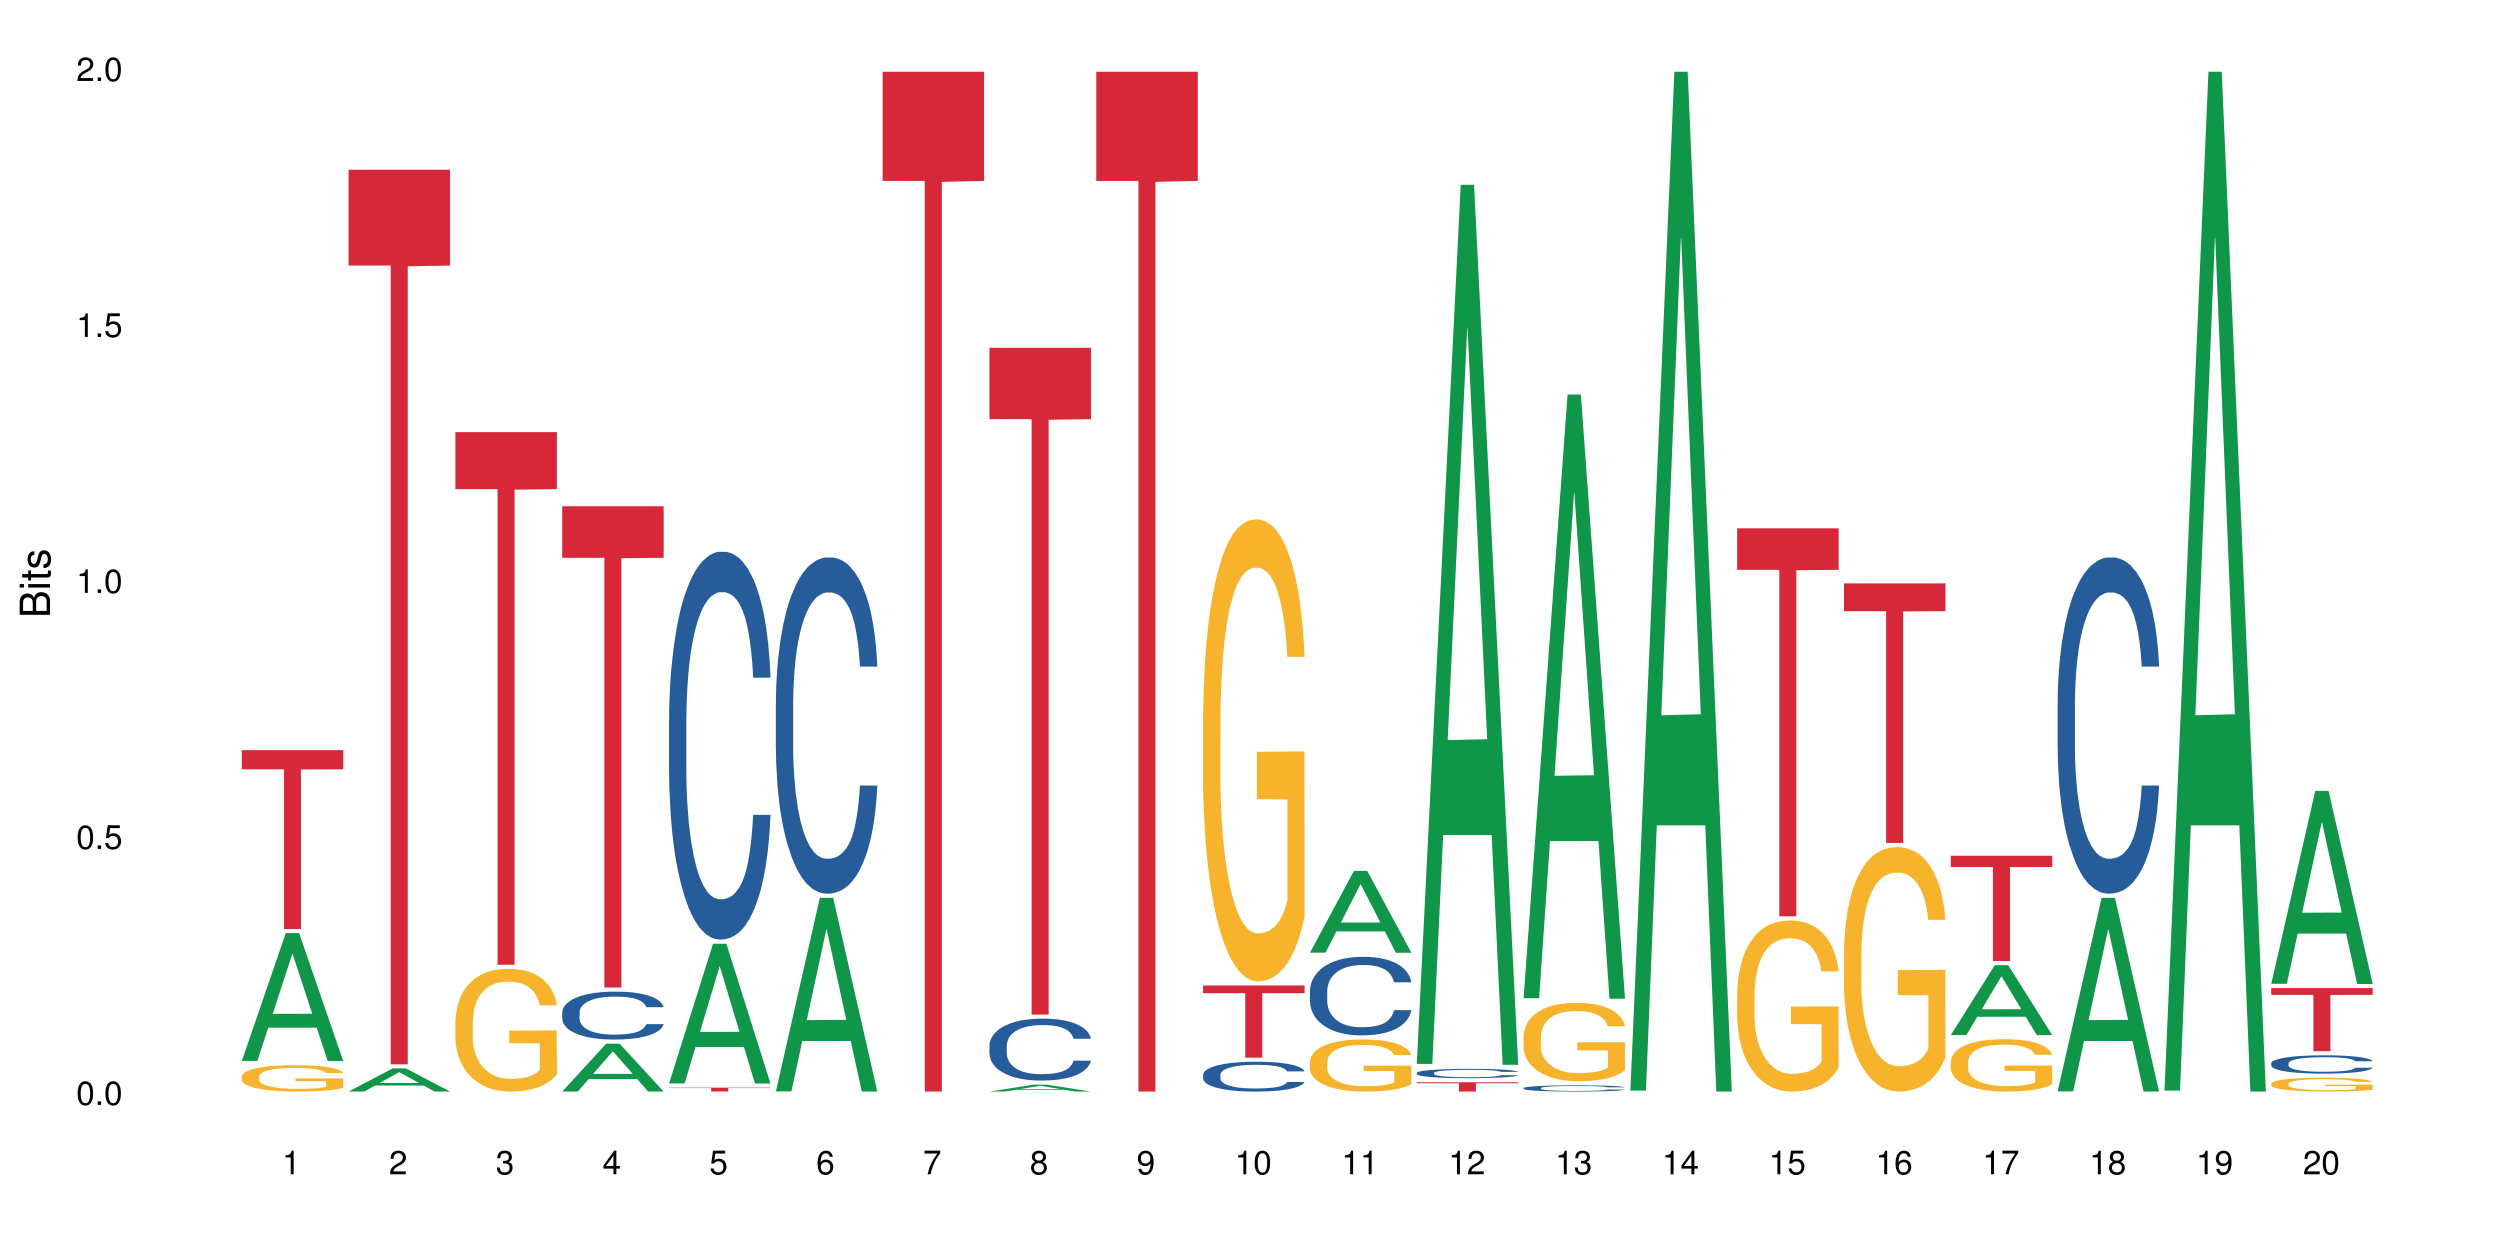 <?xml version="1.0" encoding="UTF-8"?>
<svg xmlns="http://www.w3.org/2000/svg" xmlns:xlink="http://www.w3.org/1999/xlink" width="720pt" height="360pt" viewBox="0 0 720 360" version="1.1">
<defs>
<g>
<symbol overflow="visible" id="glyph0-0">
<path style="stroke:none;" d=""/>
</symbol>
<symbol overflow="visible" id="glyph0-1">
<path style="stroke:none;" d="M 2.641 -6.797 C 2 -6.797 1.422 -6.531 1.078 -6.047 C 0.641 -5.453 0.406 -4.547 0.406 -3.297 C 0.406 -1 1.188 0.219 2.641 0.219 C 4.078 0.219 4.859 -1 4.859 -3.234 C 4.859 -4.562 4.656 -5.438 4.203 -6.047 C 3.844 -6.531 3.281 -6.797 2.641 -6.797 Z M 2.641 -6.047 C 3.547 -6.047 4 -5.125 4 -3.312 C 4 -1.375 3.562 -0.484 2.625 -0.484 C 1.734 -0.484 1.281 -1.422 1.281 -3.281 C 1.281 -5.141 1.734 -6.047 2.641 -6.047 Z M 2.641 -6.047 "/>
</symbol>
<symbol overflow="visible" id="glyph0-2">
<path style="stroke:none;" d="M 1.828 -1 L 0.828 -1 L 0.828 0 L 1.828 0 Z M 1.828 -1 "/>
</symbol>
<symbol overflow="visible" id="glyph0-3">
<path style="stroke:none;" d="M 4.562 -6.797 L 1.062 -6.797 L 0.547 -3.094 L 1.328 -3.094 C 1.719 -3.562 2.047 -3.734 2.578 -3.734 C 3.484 -3.734 4.062 -3.109 4.062 -2.094 C 4.062 -1.125 3.484 -0.531 2.578 -0.531 C 1.828 -0.531 1.375 -0.906 1.188 -1.672 L 0.328 -1.672 C 0.453 -1.109 0.547 -0.844 0.75 -0.594 C 1.125 -0.078 1.828 0.219 2.594 0.219 C 3.969 0.219 4.922 -0.781 4.922 -2.219 C 4.922 -3.562 4.031 -4.484 2.719 -4.484 C 2.25 -4.484 1.859 -4.359 1.469 -4.062 L 1.734 -5.969 L 4.562 -5.969 Z M 4.562 -6.797 "/>
</symbol>
<symbol overflow="visible" id="glyph0-4">
<path style="stroke:none;" d="M 2.484 -4.844 L 2.484 0 L 3.328 0 L 3.328 -6.797 L 2.766 -6.797 C 2.469 -5.75 2.281 -5.609 0.984 -5.453 L 0.984 -4.844 Z M 2.484 -4.844 "/>
</symbol>
<symbol overflow="visible" id="glyph0-5">
<path style="stroke:none;" d="M 4.859 -0.828 L 1.281 -0.828 C 1.359 -1.391 1.672 -1.75 2.5 -2.234 L 3.469 -2.75 C 4.406 -3.266 4.906 -3.969 4.906 -4.812 C 4.906 -5.375 4.672 -5.906 4.266 -6.266 C 3.859 -6.625 3.375 -6.797 2.719 -6.797 C 1.859 -6.797 1.219 -6.5 0.844 -5.922 C 0.609 -5.562 0.5 -5.125 0.484 -4.438 L 1.328 -4.438 C 1.359 -4.906 1.406 -5.188 1.531 -5.406 C 1.75 -5.812 2.188 -6.062 2.703 -6.062 C 3.469 -6.062 4.031 -5.516 4.031 -4.781 C 4.031 -4.25 3.719 -3.797 3.125 -3.438 L 2.234 -2.938 C 0.812 -2.141 0.406 -1.5 0.328 0 L 4.859 0 Z M 4.859 -0.828 "/>
</symbol>
<symbol overflow="visible" id="glyph0-6">
<path style="stroke:none;" d="M 2.125 -3.125 L 2.578 -3.125 C 3.516 -3.125 3.984 -2.703 3.984 -1.891 C 3.984 -1.031 3.469 -0.531 2.578 -0.531 C 1.656 -0.531 1.203 -0.984 1.156 -1.969 L 0.312 -1.969 C 0.344 -1.422 0.438 -1.078 0.609 -0.766 C 0.953 -0.109 1.625 0.219 2.547 0.219 C 3.953 0.219 4.859 -0.609 4.859 -1.906 C 4.859 -2.766 4.516 -3.25 3.703 -3.516 C 4.344 -3.766 4.656 -4.25 4.656 -4.938 C 4.656 -6.109 3.875 -6.797 2.578 -6.797 C 1.203 -6.797 0.484 -6.047 0.453 -4.609 L 1.297 -4.609 C 1.312 -5.016 1.344 -5.25 1.453 -5.453 C 1.641 -5.828 2.062 -6.062 2.594 -6.062 C 3.344 -6.062 3.797 -5.625 3.797 -4.906 C 3.797 -4.422 3.609 -4.141 3.25 -3.984 C 3.016 -3.891 2.719 -3.844 2.125 -3.844 Z M 2.125 -3.125 "/>
</symbol>
<symbol overflow="visible" id="glyph0-7">
<path style="stroke:none;" d="M 3.141 -1.625 L 3.141 0 L 3.984 0 L 3.984 -1.625 L 4.984 -1.625 L 4.984 -2.391 L 3.984 -2.391 L 3.984 -6.797 L 3.359 -6.797 L 0.266 -2.516 L 0.266 -1.625 Z M 3.141 -2.391 L 1 -2.391 L 3.141 -5.359 Z M 3.141 -2.391 "/>
</symbol>
<symbol overflow="visible" id="glyph0-8">
<path style="stroke:none;" d="M 4.781 -5.031 C 4.609 -6.141 3.891 -6.797 2.844 -6.797 C 2.094 -6.797 1.422 -6.438 1.031 -5.828 C 0.609 -5.172 0.406 -4.344 0.406 -3.094 C 0.406 -1.953 0.578 -1.234 0.984 -0.625 C 1.359 -0.078 1.953 0.219 2.703 0.219 C 3.984 0.219 4.922 -0.734 4.922 -2.078 C 4.922 -3.344 4.062 -4.234 2.844 -4.234 C 2.172 -4.234 1.641 -3.969 1.281 -3.469 C 1.281 -5.125 1.828 -6.047 2.797 -6.047 C 3.391 -6.047 3.797 -5.672 3.938 -5.031 Z M 2.734 -3.484 C 3.547 -3.484 4.062 -2.922 4.062 -2 C 4.062 -1.156 3.484 -0.531 2.703 -0.531 C 1.922 -0.531 1.328 -1.188 1.328 -2.047 C 1.328 -2.891 1.906 -3.484 2.734 -3.484 Z M 2.734 -3.484 "/>
</symbol>
<symbol overflow="visible" id="glyph0-9">
<path style="stroke:none;" d="M 4.984 -6.797 L 0.438 -6.797 L 0.438 -5.969 L 4.109 -5.969 C 2.5 -3.656 1.828 -2.234 1.328 0 L 2.219 0 C 2.594 -2.172 3.453 -4.047 4.984 -6.094 Z M 4.984 -6.797 "/>
</symbol>
<symbol overflow="visible" id="glyph0-10">
<path style="stroke:none;" d="M 3.75 -3.578 C 4.453 -4 4.688 -4.344 4.688 -4.984 C 4.688 -6.047 3.844 -6.797 2.641 -6.797 C 1.438 -6.797 0.594 -6.047 0.594 -4.984 C 0.594 -4.359 0.828 -4.016 1.516 -3.578 C 0.734 -3.203 0.359 -2.641 0.359 -1.891 C 0.359 -0.641 1.297 0.219 2.641 0.219 C 3.984 0.219 4.922 -0.641 4.922 -1.875 C 4.922 -2.641 4.531 -3.203 3.75 -3.578 Z M 2.641 -6.047 C 3.359 -6.047 3.812 -5.625 3.812 -4.969 C 3.812 -4.344 3.344 -3.922 2.641 -3.922 C 1.922 -3.922 1.453 -4.344 1.453 -4.984 C 1.453 -5.625 1.922 -6.047 2.641 -6.047 Z M 2.641 -3.203 C 3.484 -3.203 4.062 -2.672 4.062 -1.875 C 4.062 -1.062 3.484 -0.531 2.625 -0.531 C 1.797 -0.531 1.219 -1.078 1.219 -1.875 C 1.219 -2.672 1.797 -3.203 2.641 -3.203 Z M 2.641 -3.203 "/>
</symbol>
<symbol overflow="visible" id="glyph0-11">
<path style="stroke:none;" d="M 0.516 -1.547 C 0.672 -0.438 1.406 0.219 2.438 0.219 C 3.188 0.219 3.859 -0.141 4.266 -0.75 C 4.688 -1.406 4.891 -2.25 4.891 -3.484 C 4.891 -4.625 4.703 -5.359 4.312 -5.953 C 3.938 -6.5 3.344 -6.797 2.594 -6.797 C 1.297 -6.797 0.359 -5.844 0.359 -4.516 C 0.359 -3.25 1.234 -2.344 2.453 -2.344 C 3.094 -2.344 3.562 -2.578 4.016 -3.109 C 4 -1.453 3.469 -0.531 2.5 -0.531 C 1.906 -0.531 1.484 -0.906 1.359 -1.547 Z M 2.578 -6.062 C 3.375 -6.062 3.969 -5.406 3.969 -4.531 C 3.969 -3.688 3.375 -3.094 2.547 -3.094 C 1.734 -3.094 1.234 -3.672 1.234 -4.578 C 1.234 -5.438 1.797 -6.062 2.578 -6.062 Z M 2.578 -6.062 "/>
</symbol>
<symbol overflow="visible" id="glyph1-0">
<path style="stroke:none;" d=""/>
</symbol>
<symbol overflow="visible" id="glyph1-1">
<path style="stroke:none;" d="M 0 -0.953 L 0 -4.891 C 0 -5.719 -0.234 -6.344 -0.734 -6.797 C -1.188 -7.234 -1.812 -7.469 -2.5 -7.469 C -3.547 -7.469 -4.188 -7 -4.625 -5.875 C -4.984 -6.672 -5.641 -7.094 -6.531 -7.094 C -7.156 -7.094 -7.734 -6.859 -8.141 -6.391 C -8.562 -5.938 -8.75 -5.344 -8.75 -4.5 L -8.75 -0.953 Z M -4.984 -2.062 L -7.766 -2.062 L -7.766 -4.219 C -7.766 -4.844 -7.688 -5.203 -7.453 -5.5 C -7.219 -5.812 -6.859 -5.969 -6.375 -5.969 C -5.906 -5.969 -5.531 -5.812 -5.297 -5.5 C -5.062 -5.203 -4.984 -4.844 -4.984 -4.219 Z M -0.984 -2.062 L -4 -2.062 L -4 -4.781 C -4 -5.328 -3.859 -5.688 -3.578 -5.953 C -3.297 -6.219 -2.922 -6.359 -2.484 -6.359 C -2.062 -6.359 -1.688 -6.219 -1.406 -5.953 C -1.109 -5.688 -0.984 -5.328 -0.984 -4.781 Z M -0.984 -2.062 "/>
</symbol>
<symbol overflow="visible" id="glyph1-2">
<path style="stroke:none;" d="M -6.281 -1.797 L -6.281 -0.797 L 0 -0.797 L 0 -1.797 Z M -8.75 -1.797 L -8.75 -0.797 L -7.484 -0.797 L -7.484 -1.797 Z M -8.75 -1.797 "/>
</symbol>
<symbol overflow="visible" id="glyph1-3">
<path style="stroke:none;" d="M -6.281 -3.047 L -6.281 -2.016 L -8.016 -2.016 L -8.016 -1.016 L -6.281 -1.016 L -6.281 -0.172 L -5.469 -0.172 L -5.469 -1.016 L -0.719 -1.016 C -0.078 -1.016 0.281 -1.453 0.281 -2.234 C 0.281 -2.469 0.25 -2.719 0.188 -3.047 L -0.641 -3.047 C -0.609 -2.922 -0.594 -2.766 -0.594 -2.562 C -0.594 -2.141 -0.719 -2.016 -1.156 -2.016 L -5.469 -2.016 L -5.469 -3.047 Z M -6.281 -3.047 "/>
</symbol>
<symbol overflow="visible" id="glyph1-4">
<path style="stroke:none;" d="M -4.531 -5.25 C -5.766 -5.25 -6.469 -4.422 -6.469 -2.969 C -6.469 -1.516 -5.719 -0.562 -4.547 -0.562 C -3.562 -0.562 -3.094 -1.062 -2.734 -2.562 L -2.516 -3.484 C -2.344 -4.188 -2.094 -4.469 -1.625 -4.469 C -1.047 -4.469 -0.641 -3.875 -0.641 -3 C -0.641 -2.453 -0.797 -2 -1.062 -1.75 C -1.25 -1.594 -1.422 -1.531 -1.875 -1.469 L -1.875 -0.406 C -0.422 -0.453 0.281 -1.266 0.281 -2.922 C 0.281 -4.5 -0.5 -5.516 -1.719 -5.516 C -2.656 -5.516 -3.172 -4.984 -3.469 -3.734 L -3.703 -2.766 C -3.891 -1.953 -4.156 -1.609 -4.594 -1.609 C -5.172 -1.609 -5.547 -2.125 -5.547 -2.938 C -5.547 -3.75 -5.203 -4.172 -4.531 -4.203 Z M -4.531 -5.25 "/>
</symbol>
</g>
</defs>
<g id="surface33793">
<rect x="0" y="0" width="720" height="360" style="fill:rgb(100%,100%,100%);fill-opacity:1;stroke:none;"/>
<path style=" stroke:none;fill-rule:nonzero;fill:rgb(6.275%,58.824%,28.235%);fill-opacity:1;" d="M 69.629 305.555 L 69.66 305.523 L 82.305 268.723 L 86.145 268.723 L 98.855 305.59 L 94.391 305.59 L 91.203 295.969 L 77.246 295.969 L 74.125 305.555 L 69.629 305.555 L 78.59 291.988 L 89.926 291.953 L 84.273 274.746 L 84.211 274.715 L 84.148 274.816 L 78.559 291.953 L 78.59 291.988 Z M 69.629 305.555 "/>
<path style=" stroke:none;fill-rule:nonzero;fill:rgb(96.863%,70.196%,16.863%);fill-opacity:1;" d="M 69.629 310.027 L 69.664 310.02 L 69.664 309.879 L 69.809 309.566 L 70.164 309.137 L 70.629 308.785 L 71.125 308.504 L 71.445 308.359 L 71.98 308.152 L 72.445 308 L 73.621 307.688 L 75.117 307.395 L 75.938 307.27 L 76.863 307.152 L 78.184 307.02 L 78.789 306.973 L 80.641 306.859 L 82.746 306.793 L 85.062 306.77 L 86.129 306.777 L 87.59 306.805 L 89.586 306.883 L 90.727 306.949 L 91.617 307.02 L 92.547 307.109 L 93.688 307.25 L 94.754 307.414 L 95.609 307.582 L 96.465 307.789 L 97.18 308.012 L 97.785 308.254 L 98.32 308.547 L 98.641 308.789 L 98.855 309.031 L 93.898 309.031 L 93.613 308.789 L 93.293 308.602 L 92.758 308.375 L 92.227 308.207 L 91.691 308.074 L 90.691 307.895 L 89.836 307.785 L 88.77 307.688 L 87.734 307.625 L 86.559 307.582 L 85.844 307.57 L 83.957 307.57 L 82.246 307.617 L 81.246 307.672 L 80.535 307.727 L 79.535 307.832 L 78.93 307.914 L 78.574 307.973 L 77.504 308.188 L 76.793 308.379 L 76.402 308.512 L 75.902 308.723 L 75.547 308.906 L 75.152 309.188 L 74.941 309.395 L 74.656 309.867 L 74.617 311.117 L 74.727 311.379 L 74.941 311.664 L 75.227 311.914 L 75.652 312.176 L 76.078 312.379 L 76.828 312.648 L 77.469 312.828 L 77.969 312.949 L 78.93 313.137 L 79.324 313.199 L 80.25 313.324 L 81.211 313.418 L 82.387 313.504 L 83.277 313.543 L 84.703 313.578 L 86.523 313.578 L 88.66 313.539 L 90.016 313.48 L 90.941 313.426 L 91.547 313.379 L 92.297 313.301 L 92.832 313.23 L 93.328 313.156 L 93.934 313.039 L 93.934 311.379 L 85.133 311.371 L 85.133 310.594 L 98.816 310.586 L 98.855 313.301 L 98.105 313.488 L 97.18 313.668 L 96.289 313.809 L 95.359 313.926 L 94.043 314.059 L 92.973 314.141 L 91.332 314.238 L 89.836 314.301 L 88.27 314.344 L 86.879 314.363 L 85.238 314.371 L 83.777 314.355 L 82.211 314.316 L 80.961 314.258 L 79.82 314.191 L 78.684 314.102 L 77.258 313.953 L 76.328 313.836 L 75.367 313.691 L 74.406 313.516 L 73.551 313.328 L 72.98 313.184 L 72.41 313.016 L 71.805 312.809 L 71.234 312.574 L 70.805 312.359 L 70.414 312.113 L 70.129 311.887 L 69.844 311.574 L 69.699 311.324 L 69.629 311.109 Z M 69.629 310.027 "/>
<path style=" stroke:none;fill-rule:nonzero;fill:rgb(83.922%,15.686%,22.353%);fill-opacity:1;" d="M 69.629 216.047 L 98.855 216.047 L 98.855 221.559 L 86.672 221.605 L 86.672 267.543 L 81.773 267.543 L 81.773 221.656 L 81.703 221.559 L 69.629 221.559 Z M 69.629 216.047 "/>
<path style=" stroke:none;fill-rule:nonzero;fill:rgb(6.275%,58.824%,28.235%);fill-opacity:1;" d="M 100.391 314.363 L 100.422 314.359 L 113.066 307.707 L 116.91 307.707 L 129.617 314.371 L 125.152 314.371 L 121.965 312.633 L 108.012 312.633 L 104.887 314.363 L 100.391 314.363 L 109.352 311.91 L 120.688 311.906 L 115.035 308.797 L 114.973 308.789 L 114.91 308.809 L 109.32 311.906 L 109.352 311.91 Z M 100.391 314.363 "/>
<path style=" stroke:none;fill-rule:nonzero;fill:rgb(83.922%,15.686%,22.353%);fill-opacity:1;" d="M 100.391 48.887 L 129.617 48.887 L 129.617 76.469 L 117.438 76.707 L 117.438 306.527 L 112.535 306.527 L 112.535 76.949 L 112.465 76.469 L 100.391 76.469 Z M 100.391 48.887 "/>
<path style=" stroke:none;fill-rule:nonzero;fill:rgb(96.863%,70.196%,16.863%);fill-opacity:1;" d="M 131.152 294.16 L 131.191 294.125 L 131.191 293.48 L 131.332 292.027 L 131.688 290.027 L 132.152 288.379 L 132.652 287.09 L 132.973 286.41 L 133.508 285.441 L 133.969 284.73 L 135.145 283.277 L 136.641 281.922 L 137.461 281.34 L 138.391 280.793 L 139.707 280.18 L 140.312 279.953 L 142.168 279.438 L 144.27 279.113 L 146.586 279.016 L 147.656 279.051 L 149.117 279.18 L 151.113 279.535 L 152.254 279.855 L 153.145 280.18 L 154.07 280.598 L 155.211 281.246 L 156.281 282.02 L 157.137 282.793 L 157.992 283.762 L 158.703 284.797 L 159.309 285.926 L 159.844 287.281 L 160.164 288.414 L 160.379 289.543 L 155.426 289.543 L 155.141 288.414 L 154.82 287.539 L 154.285 286.477 L 153.75 285.699 L 153.215 285.086 L 152.215 284.246 L 151.363 283.73 L 150.293 283.277 L 149.258 282.988 L 148.082 282.793 L 147.371 282.73 L 145.48 282.73 L 143.77 282.957 L 142.773 283.215 L 142.059 283.473 L 141.062 283.957 L 140.457 284.344 L 140.098 284.602 L 139.031 285.602 L 138.316 286.508 L 137.926 287.121 L 137.426 288.09 L 137.07 288.961 L 136.68 290.254 L 136.465 291.223 L 136.18 293.418 L 136.145 299.227 L 136.25 300.457 L 136.465 301.777 L 136.75 302.941 L 137.176 304.168 L 137.605 305.105 L 138.352 306.363 L 138.996 307.203 L 139.492 307.75 L 140.457 308.625 L 140.848 308.914 L 141.773 309.496 L 142.738 309.949 L 143.914 310.336 L 144.805 310.527 L 146.23 310.691 L 148.047 310.691 L 150.184 310.496 L 151.539 310.238 L 152.465 309.98 L 153.07 309.754 L 153.82 309.398 L 154.355 309.074 L 154.855 308.719 L 155.461 308.172 L 155.461 300.457 L 146.656 300.422 L 146.656 296.809 L 160.344 296.773 L 160.379 309.398 L 159.629 310.27 L 158.703 311.109 L 157.812 311.754 L 156.887 312.305 L 155.566 312.918 L 154.496 313.305 L 152.859 313.758 L 151.363 314.047 L 149.793 314.242 L 148.402 314.34 L 146.766 314.371 L 145.301 314.305 L 143.734 314.113 L 142.488 313.855 L 141.348 313.531 L 140.207 313.113 L 138.781 312.434 L 137.855 311.883 L 136.891 311.207 L 135.93 310.398 L 135.074 309.527 L 134.504 308.852 L 133.934 308.074 L 133.328 307.105 L 132.758 306.008 L 132.328 305.008 L 131.938 303.879 L 131.652 302.812 L 131.367 301.359 L 131.227 300.195 L 131.152 299.195 Z M 131.152 294.16 "/>
<path style=" stroke:none;fill-rule:nonzero;fill:rgb(83.922%,15.686%,22.353%);fill-opacity:1;" d="M 131.152 124.453 L 160.379 124.453 L 160.379 140.871 L 148.199 141.016 L 148.199 277.836 L 143.297 277.836 L 143.297 141.16 L 143.227 140.871 L 131.152 140.871 Z M 131.152 124.453 "/>
<path style=" stroke:none;fill-rule:nonzero;fill:rgb(6.275%,58.824%,28.235%);fill-opacity:1;" d="M 161.918 314.359 L 161.949 314.344 L 174.594 300.574 L 178.434 300.574 L 191.141 314.371 L 186.676 314.371 L 183.492 310.77 L 169.535 310.77 L 166.414 314.359 L 161.918 314.359 L 170.879 309.277 L 182.211 309.266 L 176.559 302.828 L 176.496 302.812 L 176.434 302.852 L 170.848 309.266 L 170.879 309.277 Z M 161.918 314.359 "/>
<path style=" stroke:none;fill-rule:nonzero;fill:rgb(14.51%,36.078%,60%);fill-opacity:1;" d="M 161.918 291.598 L 161.953 291.586 L 161.953 291.285 L 162.059 290.805 L 162.309 290.199 L 162.559 289.781 L 163.199 289.039 L 164.09 288.32 L 165.016 287.766 L 165.695 287.438 L 166.301 287.184 L 167.691 286.719 L 168.582 286.48 L 169.543 286.266 L 170.719 286.051 L 171.574 285.922 L 173.5 285.723 L 174.926 285.633 L 176.031 285.594 L 178.418 285.594 L 179.844 285.645 L 180.875 285.711 L 182.016 285.809 L 182.98 285.922 L 184.652 286.199 L 186.152 286.555 L 186.828 286.758 L 187.898 287.148 L 188.719 287.523 L 189.289 287.852 L 189.93 288.32 L 190.5 288.887 L 190.926 289.531 L 191.141 290.074 L 186.152 290.074 L 185.902 289.57 L 185.617 289.176 L 185.082 288.66 L 184.547 288.293 L 183.797 287.93 L 183.121 287.688 L 182.195 287.449 L 181.375 287.297 L 180.52 287.184 L 179.699 287.109 L 178.133 287.035 L 176.316 287.035 L 175.637 287.059 L 174.246 287.16 L 173.5 287.246 L 172.43 287.426 L 171.68 287.59 L 170.789 287.84 L 170.184 288.055 L 169.438 288.383 L 168.902 288.672 L 168.297 289.09 L 167.938 289.406 L 167.617 289.758 L 167.332 290.176 L 167.121 290.617 L 166.977 291.082 L 166.906 291.535 L 166.906 293.492 L 166.977 293.945 L 167.156 294.477 L 167.617 295.242 L 168.297 295.914 L 169.078 296.441 L 169.828 296.82 L 170.254 296.996 L 170.824 297.199 L 171.719 297.449 L 173 297.703 L 173.75 297.805 L 174.891 297.906 L 176.066 297.957 L 177.633 297.957 L 179.023 297.906 L 179.949 297.844 L 180.91 297.742 L 182.23 297.527 L 183.051 297.324 L 183.762 297.086 L 184.297 296.848 L 184.652 296.645 L 185.188 296.254 L 185.617 295.824 L 185.938 295.383 L 186.152 294.953 L 191.141 294.953 L 190.926 295.457 L 190.605 295.949 L 190.285 296.316 L 189.785 296.758 L 189.215 297.148 L 188.395 297.59 L 187.719 297.879 L 186.828 298.195 L 186.008 298.434 L 185.117 298.648 L 183.797 298.902 L 182.945 299.027 L 182.016 299.141 L 180.91 299.242 L 179.523 299.332 L 178.023 299.379 L 176.637 299.395 L 175.137 299.367 L 174.035 299.316 L 172.574 299.203 L 170.754 298.977 L 169.438 298.738 L 168.402 298.496 L 167.512 298.246 L 166.516 297.906 L 165.23 297.352 L 164.445 296.922 L 163.91 296.566 L 163.305 296.078 L 162.879 295.637 L 162.379 294.93 L 162.023 294.035 L 161.918 293.34 Z M 161.918 291.598 "/>
<path style=" stroke:none;fill-rule:nonzero;fill:rgb(83.922%,15.686%,22.353%);fill-opacity:1;" d="M 161.918 145.809 L 191.141 145.809 L 191.141 160.645 L 178.961 160.773 L 178.961 284.418 L 174.059 284.418 L 174.059 160.906 L 173.988 160.645 L 161.918 160.645 Z M 161.918 145.809 "/>
<path style=" stroke:none;fill-rule:nonzero;fill:rgb(6.275%,58.824%,28.235%);fill-opacity:1;" d="M 192.68 312.031 L 192.711 311.992 L 205.355 271.789 L 209.195 271.789 L 221.902 312.066 L 217.438 312.066 L 214.254 301.555 L 200.297 301.555 L 197.176 312.031 L 192.68 312.031 L 201.641 297.203 L 212.973 297.168 L 207.32 278.371 L 207.258 278.332 L 207.195 278.445 L 201.609 297.168 L 201.641 297.203 Z M 192.68 312.031 "/>
<path style=" stroke:none;fill-rule:nonzero;fill:rgb(14.51%,36.078%,60%);fill-opacity:1;" d="M 192.68 207.523 L 192.715 207.418 L 192.715 204.969 L 192.82 201.09 L 193.07 196.191 L 193.32 192.82 L 193.961 186.801 L 194.852 180.98 L 195.777 176.488 L 196.457 173.836 L 197.062 171.793 L 198.453 168.016 L 199.344 166.078 L 200.305 164.34 L 201.48 162.605 L 202.336 161.586 L 204.262 159.953 L 205.688 159.238 L 206.793 158.93 L 209.18 158.93 L 210.605 159.34 L 211.637 159.848 L 212.777 160.664 L 213.742 161.586 L 215.418 163.832 L 216.914 166.688 L 217.59 168.32 L 218.66 171.488 L 219.48 174.551 L 220.051 177.203 L 220.691 180.98 L 221.262 185.574 L 221.688 190.781 L 221.902 195.172 L 216.914 195.172 L 216.664 191.086 L 216.379 187.922 L 215.844 183.738 L 215.309 180.777 L 214.562 177.816 L 213.883 175.875 L 212.957 173.938 L 212.137 172.711 L 211.281 171.793 L 210.461 171.18 L 208.895 170.566 L 207.078 170.566 L 206.398 170.773 L 205.008 171.59 L 204.262 172.305 L 203.191 173.734 L 202.445 175.059 L 201.551 177.102 L 200.945 178.836 L 200.199 181.492 L 199.664 183.84 L 199.059 187.207 L 198.703 189.758 L 198.379 192.617 L 198.094 195.988 L 197.883 199.559 L 197.738 203.336 L 197.668 207.012 L 197.668 222.836 L 197.738 226.508 L 197.918 230.797 L 198.379 237.023 L 199.059 242.434 L 199.844 246.723 L 200.59 249.785 L 201.02 251.215 L 201.59 252.848 L 202.48 254.887 L 203.762 256.93 L 204.512 257.746 L 205.652 258.562 L 206.828 258.973 L 208.395 258.973 L 209.785 258.562 L 210.711 258.055 L 211.676 257.238 L 212.992 255.5 L 213.812 253.867 L 214.523 251.93 L 215.059 249.988 L 215.418 248.355 L 215.949 245.191 L 216.379 241.719 L 216.699 238.148 L 216.914 234.676 L 221.902 234.676 L 221.688 238.758 L 221.367 242.742 L 221.047 245.699 L 220.547 249.273 L 219.977 252.438 L 219.16 256.012 L 218.48 258.359 L 217.59 260.91 L 216.77 262.852 L 215.879 264.586 L 214.562 266.629 L 213.707 267.648 L 212.777 268.566 L 211.676 269.383 L 210.285 270.098 L 208.789 270.508 L 207.398 270.609 L 205.902 270.406 L 204.797 269.996 L 203.336 269.078 L 201.516 267.242 L 200.199 265.301 L 199.164 263.363 L 198.273 261.32 L 197.277 258.562 L 195.992 254.07 L 195.207 250.602 L 194.676 247.742 L 194.07 243.762 L 193.641 240.188 L 193.141 234.473 L 192.785 227.223 L 192.68 221.609 Z M 192.68 207.523 "/>
<path style=" stroke:none;fill-rule:nonzero;fill:rgb(83.922%,15.686%,22.353%);fill-opacity:1;" d="M 192.68 313.246 L 221.902 313.246 L 221.902 313.367 L 209.723 313.367 L 209.723 314.371 L 204.824 314.371 L 204.824 313.371 L 204.75 313.367 L 192.68 313.367 Z M 192.68 313.246 "/>
<path style=" stroke:none;fill-rule:nonzero;fill:rgb(6.275%,58.824%,28.235%);fill-opacity:1;" d="M 223.441 314.316 L 223.473 314.266 L 236.117 258.57 L 239.957 258.57 L 252.664 314.371 L 248.199 314.371 L 245.016 299.805 L 231.059 299.805 L 227.938 314.316 L 223.441 314.316 L 232.402 293.781 L 243.734 293.727 L 238.086 267.688 L 238.023 267.633 L 237.961 267.793 L 232.371 293.727 L 232.402 293.781 Z M 223.441 314.316 "/>
<path style=" stroke:none;fill-rule:nonzero;fill:rgb(14.51%,36.078%,60%);fill-opacity:1;" d="M 223.441 202.695 L 223.477 202.605 L 223.477 200.48 L 223.582 197.117 L 223.832 192.871 L 224.082 189.949 L 224.723 184.727 L 225.613 179.684 L 226.543 175.789 L 227.219 173.488 L 227.824 171.715 L 229.215 168.441 L 230.105 166.762 L 231.066 165.254 L 232.242 163.75 L 233.098 162.867 L 235.023 161.449 L 236.449 160.832 L 237.555 160.566 L 239.941 160.566 L 241.367 160.918 L 242.402 161.359 L 243.543 162.07 L 244.504 162.867 L 246.18 164.812 L 247.676 167.293 L 248.352 168.707 L 249.422 171.449 L 250.242 174.105 L 250.812 176.406 L 251.453 179.684 L 252.023 183.664 L 252.449 188.18 L 252.664 191.984 L 247.676 191.984 L 247.426 188.445 L 247.141 185.699 L 246.605 182.07 L 246.07 179.504 L 245.324 176.938 L 244.645 175.258 L 243.719 173.574 L 242.898 172.512 L 242.043 171.715 L 241.227 171.184 L 239.656 170.656 L 237.84 170.656 L 237.16 170.832 L 235.773 171.539 L 235.023 172.16 L 233.953 173.398 L 233.207 174.547 L 232.316 176.32 L 231.711 177.824 L 230.961 180.125 L 230.426 182.16 L 229.82 185.082 L 229.465 187.293 L 229.145 189.773 L 228.859 192.691 L 228.645 195.789 L 228.5 199.066 L 228.43 202.25 L 228.43 215.969 L 228.5 219.156 L 228.68 222.875 L 229.145 228.273 L 229.82 232.961 L 230.605 236.68 L 231.352 239.336 L 231.781 240.574 L 232.352 241.992 L 233.242 243.762 L 234.523 245.531 L 235.273 246.238 L 236.414 246.945 L 237.59 247.301 L 239.156 247.301 L 240.547 246.945 L 241.473 246.504 L 242.438 245.797 L 243.754 244.293 L 244.574 242.875 L 245.289 241.195 L 245.82 239.512 L 246.18 238.098 L 246.715 235.352 L 247.141 232.344 L 247.461 229.246 L 247.676 226.238 L 252.664 226.238 L 252.449 229.777 L 252.129 233.227 L 251.809 235.797 L 251.312 238.895 L 250.742 241.637 L 249.922 244.734 L 249.242 246.77 L 248.352 248.984 L 247.531 250.664 L 246.641 252.168 L 245.324 253.938 L 244.469 254.824 L 243.543 255.621 L 242.438 256.328 L 241.047 256.949 L 239.551 257.301 L 238.16 257.391 L 236.664 257.215 L 235.559 256.859 L 234.098 256.062 L 232.281 254.469 L 230.961 252.789 L 229.926 251.105 L 229.035 249.336 L 228.039 246.945 L 226.754 243.051 L 225.973 240.043 L 225.438 237.566 L 224.832 234.113 L 224.402 231.016 L 223.902 226.059 L 223.547 219.777 L 223.441 214.906 Z M 223.441 202.695 "/>
<path style=" stroke:none;fill-rule:nonzero;fill:rgb(83.922%,15.686%,22.353%);fill-opacity:1;" d="M 254.203 20.664 L 283.426 20.664 L 283.426 52.102 L 271.246 52.379 L 271.246 314.371 L 266.348 314.371 L 266.348 52.652 L 266.277 52.102 L 254.203 52.102 Z M 254.203 20.664 "/>
<path style=" stroke:none;fill-rule:nonzero;fill:rgb(6.275%,58.824%,28.235%);fill-opacity:1;" d="M 284.965 314.367 L 284.996 314.367 L 297.641 312.383 L 301.48 312.383 L 314.191 314.371 L 309.727 314.371 L 306.539 313.852 L 292.582 313.852 L 289.461 314.367 L 284.965 314.367 L 293.926 313.637 L 305.262 313.637 L 299.609 312.707 L 299.547 312.707 L 299.484 312.711 L 293.895 313.637 L 293.926 313.637 Z M 284.965 314.367 "/>
<path style=" stroke:none;fill-rule:nonzero;fill:rgb(14.51%,36.078%,60%);fill-opacity:1;" d="M 284.965 301.133 L 285 301.117 L 285 300.727 L 285.109 300.105 L 285.355 299.324 L 285.605 298.789 L 286.25 297.824 L 287.141 296.898 L 288.066 296.18 L 288.742 295.758 L 289.348 295.43 L 290.738 294.828 L 291.629 294.52 L 292.594 294.242 L 293.77 293.965 L 294.625 293.801 L 296.547 293.539 L 297.973 293.426 L 299.078 293.379 L 301.465 293.379 L 302.891 293.441 L 303.926 293.523 L 305.066 293.656 L 306.027 293.801 L 307.703 294.16 L 309.199 294.617 L 309.879 294.875 L 310.945 295.383 L 311.766 295.871 L 312.336 296.293 L 312.977 296.898 L 313.547 297.629 L 313.977 298.461 L 314.191 299.16 L 309.199 299.16 L 308.949 298.512 L 308.664 298.004 L 308.133 297.336 L 307.598 296.863 L 306.848 296.391 L 306.172 296.082 L 305.242 295.773 L 304.426 295.578 L 303.57 295.43 L 302.75 295.332 L 301.18 295.234 L 299.363 295.234 L 298.688 295.27 L 297.297 295.398 L 296.547 295.512 L 295.48 295.738 L 294.73 295.953 L 293.84 296.277 L 293.234 296.555 L 292.484 296.977 L 291.949 297.352 L 291.344 297.891 L 290.988 298.297 L 290.668 298.754 L 290.383 299.293 L 290.168 299.863 L 290.027 300.465 L 289.953 301.051 L 289.953 303.578 L 290.027 304.164 L 290.203 304.848 L 290.668 305.844 L 291.344 306.707 L 292.129 307.391 L 292.879 307.879 L 293.305 308.105 L 293.875 308.367 L 294.766 308.695 L 296.051 309.02 L 296.797 309.148 L 297.938 309.281 L 299.113 309.344 L 300.684 309.344 L 302.07 309.281 L 303 309.199 L 303.961 309.07 L 305.281 308.793 L 306.098 308.531 L 306.812 308.223 L 307.348 307.91 L 307.703 307.652 L 308.238 307.145 L 308.664 306.594 L 308.984 306.023 L 309.199 305.469 L 314.191 305.469 L 313.977 306.121 L 313.656 306.754 L 313.336 307.227 L 312.836 307.797 L 312.266 308.305 L 311.445 308.875 L 310.77 309.246 L 309.879 309.656 L 309.059 309.965 L 308.168 310.242 L 306.848 310.566 L 305.992 310.73 L 305.066 310.879 L 303.961 311.008 L 302.57 311.121 L 301.074 311.188 L 299.684 311.203 L 298.188 311.172 L 297.082 311.105 L 295.621 310.957 L 293.805 310.664 L 292.484 310.355 L 291.453 310.047 L 290.562 309.719 L 289.562 309.281 L 288.281 308.562 L 287.496 308.008 L 286.961 307.555 L 286.355 306.918 L 285.926 306.348 L 285.43 305.434 L 285.074 304.277 L 284.965 303.383 Z M 284.965 301.133 "/>
<path style=" stroke:none;fill-rule:nonzero;fill:rgb(83.922%,15.686%,22.353%);fill-opacity:1;" d="M 284.965 100.16 L 314.191 100.16 L 314.191 120.715 L 302.012 120.895 L 302.012 292.199 L 297.109 292.199 L 297.109 121.074 L 297.039 120.715 L 284.965 120.715 Z M 284.965 100.16 "/>
<path style=" stroke:none;fill-rule:nonzero;fill:rgb(83.922%,15.686%,22.353%);fill-opacity:1;" d="M 315.727 20.664 L 344.953 20.664 L 344.953 52.102 L 332.773 52.379 L 332.773 314.371 L 327.871 314.371 L 327.871 52.652 L 327.801 52.102 L 315.727 52.102 Z M 315.727 20.664 "/>
<path style=" stroke:none;fill-rule:nonzero;fill:rgb(14.51%,36.078%,60%);fill-opacity:1;" d="M 346.488 309.52 L 346.527 309.512 L 346.527 309.324 L 346.633 309.027 L 346.883 308.648 L 347.133 308.391 L 347.773 307.93 L 348.664 307.48 L 349.59 307.137 L 350.27 306.93 L 350.875 306.773 L 352.262 306.484 L 353.156 306.336 L 354.117 306.203 L 355.293 306.066 L 356.148 305.988 L 358.074 305.863 L 359.5 305.809 L 360.602 305.785 L 362.992 305.785 L 364.418 305.816 L 365.449 305.855 L 366.59 305.918 L 367.555 305.988 L 369.227 306.164 L 370.727 306.383 L 371.402 306.508 L 372.473 306.75 L 373.289 306.984 L 373.859 307.191 L 374.504 307.48 L 375.074 307.832 L 375.5 308.234 L 375.715 308.57 L 370.727 308.57 L 370.477 308.258 L 370.191 308.016 L 369.656 307.691 L 369.121 307.465 L 368.371 307.238 L 367.695 307.09 L 366.77 306.938 L 365.949 306.844 L 365.094 306.773 L 364.273 306.727 L 362.707 306.68 L 360.887 306.68 L 360.211 306.695 L 358.82 306.758 L 358.074 306.812 L 357.004 306.922 L 356.254 307.027 L 355.363 307.184 L 354.758 307.316 L 354.012 307.52 L 353.477 307.699 L 352.871 307.961 L 352.512 308.156 L 352.191 308.375 L 351.906 308.633 L 351.691 308.91 L 351.551 309.199 L 351.48 309.48 L 351.48 310.699 L 351.551 310.98 L 351.73 311.309 L 352.191 311.789 L 352.871 312.203 L 353.652 312.535 L 354.402 312.77 L 354.828 312.879 L 355.398 313.004 L 356.289 313.164 L 357.574 313.32 L 358.32 313.383 L 359.461 313.445 L 360.641 313.477 L 362.207 313.477 L 363.598 313.445 L 364.523 313.406 L 365.484 313.344 L 366.805 313.211 L 367.625 313.082 L 368.336 312.934 L 368.871 312.785 L 369.227 312.66 L 369.762 312.418 L 370.191 312.148 L 370.512 311.875 L 370.727 311.609 L 375.715 311.609 L 375.5 311.922 L 375.18 312.227 L 374.859 312.457 L 374.359 312.73 L 373.789 312.973 L 372.969 313.25 L 372.293 313.43 L 371.402 313.625 L 370.582 313.773 L 369.691 313.906 L 368.371 314.066 L 367.516 314.145 L 366.59 314.215 L 365.484 314.277 L 364.098 314.332 L 362.598 314.363 L 361.207 314.371 L 359.711 314.355 L 358.605 314.324 L 357.145 314.254 L 355.328 314.113 L 354.012 313.961 L 352.977 313.812 L 352.086 313.656 L 351.086 313.445 L 349.805 313.098 L 349.02 312.832 L 348.484 312.613 L 347.879 312.309 L 347.453 312.031 L 346.953 311.594 L 346.598 311.035 L 346.488 310.605 Z M 346.488 309.52 "/>
<path style=" stroke:none;fill-rule:nonzero;fill:rgb(96.863%,70.196%,16.863%);fill-opacity:1;" d="M 346.488 206.555 L 346.527 206.434 L 346.527 204 L 346.668 198.531 L 347.023 190.996 L 347.488 184.801 L 347.988 179.938 L 348.309 177.387 L 348.844 173.738 L 349.305 171.066 L 350.48 165.598 L 351.977 160.492 L 352.797 158.305 L 353.727 156.238 L 355.043 153.93 L 355.648 153.078 L 357.504 151.133 L 359.605 149.918 L 361.922 149.555 L 362.992 149.676 L 364.453 150.16 L 366.449 151.496 L 367.59 152.715 L 368.48 153.93 L 369.406 155.508 L 370.547 157.938 L 371.617 160.855 L 372.473 163.773 L 373.328 167.418 L 374.039 171.309 L 374.645 175.562 L 375.18 180.668 L 375.5 184.922 L 375.715 189.176 L 370.762 189.176 L 370.477 184.922 L 370.156 181.641 L 369.621 177.629 L 369.086 174.711 L 368.551 172.402 L 367.555 169.242 L 366.699 167.297 L 365.629 165.598 L 364.594 164.504 L 363.418 163.773 L 362.707 163.531 L 360.816 163.531 L 359.105 164.379 L 358.109 165.352 L 357.395 166.324 L 356.398 168.148 L 355.793 169.605 L 355.434 170.578 L 354.367 174.348 L 353.652 177.75 L 353.262 180.059 L 352.762 183.707 L 352.406 186.988 L 352.016 191.848 L 351.801 195.496 L 351.516 203.758 L 351.48 225.637 L 351.586 230.254 L 351.801 235.238 L 352.086 239.613 L 352.512 244.23 L 352.941 247.754 L 353.688 252.496 L 354.332 255.656 L 354.828 257.723 L 355.793 261.004 L 356.184 262.098 L 357.109 264.285 L 358.074 265.984 L 359.25 267.445 L 360.141 268.172 L 361.566 268.781 L 363.383 268.781 L 365.52 268.051 L 366.875 267.078 L 367.801 266.105 L 368.406 265.258 L 369.156 263.918 L 369.691 262.703 L 370.191 261.367 L 370.797 259.301 L 370.797 230.254 L 361.992 230.133 L 361.992 216.52 L 375.68 216.398 L 375.715 263.918 L 374.965 267.199 L 374.039 270.359 L 373.148 272.793 L 372.223 274.859 L 370.902 277.168 L 369.832 278.625 L 368.195 280.328 L 366.699 281.422 L 365.129 282.148 L 363.738 282.516 L 362.102 282.637 L 360.641 282.395 L 359.07 281.664 L 357.824 280.691 L 356.684 279.477 L 355.543 277.895 L 354.117 275.344 L 353.191 273.277 L 352.227 270.727 L 351.266 267.688 L 350.41 264.406 L 349.84 261.852 L 349.27 258.938 L 348.664 255.289 L 348.094 251.156 L 347.668 247.391 L 347.273 243.137 L 346.988 239.125 L 346.703 233.656 L 346.562 229.281 L 346.488 225.516 Z M 346.488 206.555 "/>
<path style=" stroke:none;fill-rule:nonzero;fill:rgb(83.922%,15.686%,22.353%);fill-opacity:1;" d="M 346.488 283.816 L 375.715 283.816 L 375.715 286.039 L 363.535 286.059 L 363.535 304.605 L 358.633 304.605 L 358.633 286.078 L 358.562 286.039 L 346.488 286.039 Z M 346.488 283.816 "/>
<path style=" stroke:none;fill-rule:nonzero;fill:rgb(6.275%,58.824%,28.235%);fill-opacity:1;" d="M 377.254 274.375 L 377.285 274.355 L 389.93 250.832 L 393.77 250.832 L 406.477 274.398 L 402.012 274.398 L 398.828 268.246 L 384.871 268.246 L 381.75 274.375 L 377.254 274.375 L 386.215 265.703 L 397.547 265.68 L 391.895 254.684 L 391.832 254.66 L 391.77 254.727 L 386.184 265.68 L 386.215 265.703 Z M 377.254 274.375 "/>
<path style=" stroke:none;fill-rule:nonzero;fill:rgb(14.51%,36.078%,60%);fill-opacity:1;" d="M 377.254 285.418 L 377.289 285.395 L 377.289 284.898 L 377.395 284.113 L 377.645 283.121 L 377.895 282.441 L 378.535 281.223 L 379.426 280.043 L 380.352 279.133 L 381.031 278.594 L 381.637 278.184 L 383.027 277.418 L 383.918 277.023 L 384.879 276.672 L 386.055 276.32 L 386.91 276.113 L 388.836 275.785 L 390.262 275.641 L 391.367 275.578 L 393.754 275.578 L 395.18 275.66 L 396.211 275.766 L 397.352 275.93 L 398.316 276.113 L 399.988 276.57 L 401.488 277.148 L 402.164 277.48 L 403.234 278.121 L 404.055 278.742 L 404.625 279.277 L 405.266 280.043 L 405.836 280.973 L 406.262 282.027 L 406.477 282.914 L 401.488 282.914 L 401.238 282.09 L 400.953 281.449 L 400.418 280.602 L 399.883 280 L 399.133 279.402 L 398.457 279.008 L 397.531 278.617 L 396.711 278.367 L 395.855 278.184 L 395.035 278.059 L 393.469 277.934 L 391.652 277.934 L 390.973 277.977 L 389.582 278.141 L 388.836 278.285 L 387.766 278.574 L 387.016 278.844 L 386.125 279.258 L 385.52 279.609 L 384.773 280.145 L 384.238 280.621 L 383.633 281.305 L 383.273 281.82 L 382.953 282.398 L 382.668 283.082 L 382.457 283.805 L 382.312 284.57 L 382.242 285.312 L 382.242 288.516 L 382.312 289.262 L 382.492 290.129 L 382.953 291.391 L 383.633 292.484 L 384.414 293.355 L 385.164 293.973 L 385.594 294.266 L 386.16 294.594 L 387.055 295.008 L 388.336 295.422 L 389.086 295.586 L 390.227 295.754 L 391.402 295.836 L 392.969 295.836 L 394.359 295.754 L 395.285 295.648 L 396.246 295.484 L 397.566 295.133 L 398.387 294.801 L 399.098 294.41 L 399.633 294.016 L 399.988 293.684 L 400.523 293.043 L 400.953 292.34 L 401.273 291.617 L 401.488 290.914 L 406.477 290.914 L 406.262 291.742 L 405.941 292.547 L 405.621 293.148 L 405.121 293.871 L 404.551 294.512 L 403.73 295.234 L 403.055 295.711 L 402.164 296.227 L 401.344 296.621 L 400.453 296.973 L 399.133 297.387 L 398.281 297.594 L 397.352 297.777 L 396.246 297.941 L 394.859 298.09 L 393.359 298.172 L 391.973 298.191 L 390.473 298.148 L 389.371 298.066 L 387.91 297.883 L 386.09 297.508 L 384.773 297.117 L 383.738 296.723 L 382.848 296.309 L 381.852 295.754 L 380.566 294.844 L 379.781 294.141 L 379.246 293.562 L 378.641 292.754 L 378.215 292.031 L 377.715 290.875 L 377.359 289.406 L 377.254 288.27 Z M 377.254 285.418 "/>
<path style=" stroke:none;fill-rule:nonzero;fill:rgb(96.863%,70.196%,16.863%);fill-opacity:1;" d="M 377.254 305.797 L 377.289 305.781 L 377.289 305.508 L 377.43 304.891 L 377.785 304.043 L 378.25 303.344 L 378.75 302.797 L 379.07 302.508 L 379.605 302.098 L 380.066 301.797 L 381.242 301.18 L 382.742 300.605 L 383.559 300.355 L 384.488 300.125 L 385.805 299.863 L 386.41 299.77 L 388.266 299.551 L 390.367 299.41 L 392.684 299.371 L 393.754 299.383 L 395.215 299.438 L 397.211 299.59 L 398.352 299.727 L 399.242 299.863 L 400.168 300.043 L 401.309 300.316 L 402.379 300.645 L 403.234 300.973 L 404.09 301.383 L 404.801 301.824 L 405.406 302.301 L 405.941 302.879 L 406.262 303.355 L 406.477 303.836 L 401.523 303.836 L 401.238 303.355 L 400.918 302.988 L 400.383 302.535 L 399.848 302.207 L 399.312 301.945 L 398.316 301.59 L 397.461 301.371 L 396.391 301.18 L 395.355 301.055 L 394.18 300.973 L 393.469 300.945 L 391.578 300.945 L 389.867 301.043 L 388.871 301.152 L 388.156 301.262 L 387.16 301.465 L 386.555 301.633 L 386.199 301.742 L 385.129 302.164 L 384.414 302.551 L 384.023 302.809 L 383.523 303.219 L 383.168 303.59 L 382.777 304.137 L 382.562 304.551 L 382.277 305.48 L 382.242 307.945 L 382.348 308.465 L 382.562 309.027 L 382.848 309.52 L 383.273 310.043 L 383.703 310.438 L 384.453 310.973 L 385.094 311.328 L 385.594 311.562 L 386.555 311.934 L 386.945 312.055 L 387.871 312.301 L 388.836 312.492 L 390.012 312.66 L 390.902 312.742 L 392.328 312.809 L 394.145 312.809 L 396.285 312.727 L 397.637 312.617 L 398.566 312.508 L 399.172 312.41 L 399.918 312.262 L 400.453 312.125 L 400.953 311.973 L 401.559 311.742 L 401.559 308.465 L 392.754 308.453 L 392.754 306.918 L 406.441 306.906 L 406.477 312.262 L 405.727 312.633 L 404.801 312.988 L 403.91 313.262 L 402.984 313.492 L 401.664 313.754 L 400.598 313.918 L 398.957 314.109 L 397.461 314.234 L 395.891 314.316 L 394.5 314.355 L 392.863 314.371 L 391.402 314.344 L 389.832 314.262 L 388.586 314.152 L 387.445 314.016 L 386.305 313.836 L 384.879 313.547 L 383.953 313.316 L 382.988 313.027 L 382.027 312.688 L 381.172 312.316 L 380.602 312.027 L 380.031 311.699 L 379.426 311.289 L 378.855 310.824 L 378.43 310.398 L 378.035 309.918 L 377.75 309.465 L 377.465 308.852 L 377.324 308.355 L 377.254 307.934 Z M 377.254 305.797 "/>
<path style=" stroke:none;fill-rule:nonzero;fill:rgb(6.275%,58.824%,28.235%);fill-opacity:1;" d="M 408.016 306.418 L 408.047 306.18 L 420.691 53.227 L 424.531 53.227 L 437.238 306.656 L 432.773 306.656 L 429.59 240.5 L 415.633 240.5 L 412.512 306.418 L 408.016 306.418 L 416.977 213.137 L 428.309 212.898 L 422.656 94.629 L 422.594 94.395 L 422.531 95.105 L 416.945 212.898 L 416.977 213.137 Z M 408.016 306.418 "/>
<path style=" stroke:none;fill-rule:nonzero;fill:rgb(14.51%,36.078%,60%);fill-opacity:1;" d="M 408.016 309 L 408.051 308.996 L 408.051 308.938 L 408.156 308.848 L 408.406 308.727 L 408.656 308.648 L 409.297 308.504 L 410.188 308.363 L 411.113 308.254 L 411.793 308.191 L 412.398 308.145 L 413.789 308.051 L 414.68 308.008 L 415.641 307.965 L 416.816 307.922 L 417.672 307.898 L 419.598 307.859 L 421.023 307.844 L 422.129 307.836 L 424.516 307.836 L 425.941 307.844 L 426.977 307.855 L 428.113 307.875 L 429.078 307.898 L 430.754 307.953 L 432.25 308.02 L 432.926 308.059 L 433.996 308.137 L 434.816 308.211 L 435.387 308.273 L 436.027 308.363 L 436.598 308.473 L 437.023 308.598 L 437.238 308.703 L 432.25 308.703 L 432 308.605 L 431.715 308.531 L 431.18 308.43 L 430.645 308.359 L 429.898 308.289 L 429.219 308.242 L 428.293 308.195 L 427.473 308.164 L 426.617 308.145 L 425.797 308.129 L 424.23 308.113 L 422.414 308.113 L 421.734 308.117 L 420.348 308.137 L 419.598 308.156 L 418.527 308.191 L 417.781 308.223 L 416.891 308.27 L 416.281 308.312 L 415.535 308.375 L 415 308.434 L 414.395 308.512 L 414.039 308.574 L 413.719 308.645 L 413.434 308.723 L 413.219 308.809 L 413.074 308.898 L 413.004 308.988 L 413.004 309.367 L 413.074 309.457 L 413.254 309.559 L 413.719 309.707 L 414.395 309.836 L 415.18 309.941 L 415.926 310.012 L 416.355 310.047 L 416.926 310.086 L 417.816 310.137 L 419.098 310.184 L 419.848 310.203 L 420.988 310.223 L 422.164 310.234 L 423.73 310.234 L 425.121 310.223 L 426.047 310.211 L 427.012 310.191 L 428.328 310.152 L 429.148 310.113 L 429.863 310.066 L 430.395 310.02 L 430.754 309.98 L 431.285 309.902 L 431.715 309.82 L 432.035 309.734 L 432.25 309.652 L 437.238 309.652 L 437.023 309.75 L 436.703 309.844 L 436.383 309.914 L 435.883 310 L 435.312 310.078 L 434.496 310.164 L 433.816 310.219 L 432.926 310.281 L 432.105 310.328 L 431.215 310.367 L 429.898 310.418 L 429.043 310.441 L 428.113 310.465 L 427.012 310.484 L 425.621 310.5 L 424.125 310.512 L 422.734 310.512 L 421.238 310.508 L 420.133 310.5 L 418.672 310.477 L 416.852 310.434 L 415.535 310.387 L 414.5 310.34 L 413.609 310.289 L 412.613 310.223 L 411.328 310.117 L 410.543 310.031 L 410.012 309.965 L 409.406 309.867 L 408.977 309.785 L 408.477 309.645 L 408.121 309.473 L 408.016 309.336 Z M 408.016 309 "/>
<path style=" stroke:none;fill-rule:nonzero;fill:rgb(83.922%,15.686%,22.353%);fill-opacity:1;" d="M 408.016 311.691 L 437.238 311.691 L 437.238 311.98 L 425.059 311.98 L 425.059 314.371 L 420.16 314.371 L 420.16 311.984 L 420.086 311.98 L 408.016 311.98 Z M 408.016 311.691 "/>
<path style=" stroke:none;fill-rule:nonzero;fill:rgb(6.275%,58.824%,28.235%);fill-opacity:1;" d="M 438.777 287.48 L 438.809 287.316 L 451.453 113.621 L 455.293 113.621 L 468 287.645 L 463.535 287.645 L 460.352 242.219 L 446.395 242.219 L 443.273 287.48 L 438.777 287.48 L 447.738 223.426 L 459.07 223.266 L 453.422 142.055 L 453.359 141.891 L 453.297 142.379 L 447.707 223.266 L 447.738 223.426 Z M 438.777 287.48 "/>
<path style=" stroke:none;fill-rule:nonzero;fill:rgb(14.51%,36.078%,60%);fill-opacity:1;" d="M 438.777 313.359 L 438.812 313.359 L 438.812 313.32 L 438.918 313.258 L 439.168 313.18 L 439.418 313.125 L 440.059 313.027 L 440.949 312.934 L 441.879 312.863 L 442.555 312.82 L 443.16 312.785 L 444.551 312.727 L 445.441 312.695 L 446.402 312.668 L 447.578 312.641 L 448.434 312.625 L 450.359 312.598 L 451.785 312.586 L 452.891 312.582 L 455.277 312.582 L 456.703 312.586 L 457.738 312.594 L 458.879 312.609 L 459.84 312.625 L 461.516 312.66 L 463.012 312.703 L 463.688 312.73 L 464.758 312.781 L 465.578 312.832 L 466.148 312.875 L 466.789 312.934 L 467.359 313.008 L 467.789 313.09 L 468 313.16 L 463.012 313.16 L 462.762 313.098 L 462.477 313.047 L 461.941 312.977 L 461.406 312.93 L 460.66 312.883 L 459.98 312.852 L 459.055 312.82 L 458.234 312.801 L 457.379 312.785 L 456.562 312.777 L 454.992 312.766 L 453.176 312.766 L 452.496 312.77 L 451.109 312.785 L 450.359 312.797 L 449.289 312.816 L 448.543 312.84 L 447.652 312.871 L 447.047 312.898 L 446.297 312.941 L 445.762 312.98 L 445.156 313.035 L 444.801 313.074 L 444.48 313.121 L 444.195 313.176 L 443.98 313.23 L 443.836 313.293 L 443.766 313.352 L 443.766 313.605 L 443.836 313.664 L 444.016 313.734 L 444.48 313.832 L 445.156 313.918 L 445.941 313.988 L 446.688 314.035 L 447.117 314.059 L 447.688 314.086 L 448.578 314.117 L 449.859 314.152 L 450.609 314.164 L 451.75 314.176 L 452.926 314.184 L 454.492 314.184 L 455.883 314.176 L 456.809 314.168 L 457.773 314.156 L 459.09 314.129 L 459.91 314.102 L 460.625 314.07 L 461.16 314.039 L 461.516 314.016 L 462.051 313.965 L 462.477 313.906 L 462.797 313.852 L 463.012 313.793 L 468 313.793 L 467.789 313.859 L 467.465 313.926 L 467.145 313.973 L 466.648 314.027 L 466.078 314.078 L 465.258 314.137 L 464.578 314.176 L 463.688 314.215 L 462.867 314.246 L 461.977 314.273 L 460.66 314.309 L 459.805 314.324 L 458.879 314.34 L 457.773 314.352 L 456.383 314.363 L 454.887 314.367 L 453.496 314.371 L 452 314.367 L 450.895 314.359 L 449.434 314.348 L 447.617 314.316 L 446.297 314.285 L 445.262 314.254 L 444.371 314.223 L 443.375 314.176 L 442.09 314.105 L 441.309 314.051 L 440.773 314.004 L 440.168 313.941 L 439.738 313.883 L 439.238 313.793 L 438.883 313.676 L 438.777 313.586 Z M 438.777 313.359 "/>
<path style=" stroke:none;fill-rule:nonzero;fill:rgb(96.863%,70.196%,16.863%);fill-opacity:1;" d="M 438.777 298.496 L 438.812 298.473 L 438.812 298.062 L 438.953 297.133 L 439.312 295.855 L 439.773 294.805 L 440.273 293.98 L 440.594 293.547 L 441.129 292.926 L 441.594 292.473 L 442.77 291.547 L 444.266 290.68 L 445.086 290.309 L 446.012 289.957 L 447.332 289.566 L 447.938 289.422 L 449.789 289.094 L 451.891 288.887 L 454.207 288.824 L 455.277 288.844 L 456.738 288.926 L 458.734 289.152 L 459.875 289.359 L 460.766 289.566 L 461.691 289.836 L 462.832 290.246 L 463.902 290.742 L 464.758 291.238 L 465.613 291.855 L 466.324 292.516 L 466.934 293.238 L 467.465 294.102 L 467.789 294.824 L 468 295.547 L 463.047 295.547 L 462.762 294.824 L 462.441 294.266 L 461.906 293.586 L 461.371 293.094 L 460.836 292.699 L 459.84 292.164 L 458.984 291.836 L 457.914 291.547 L 456.883 291.359 L 455.707 291.238 L 454.992 291.195 L 453.105 291.195 L 451.395 291.34 L 450.395 291.504 L 449.684 291.668 L 448.684 291.98 L 448.078 292.227 L 447.723 292.391 L 446.652 293.031 L 445.941 293.609 L 445.547 294 L 445.051 294.617 L 444.691 295.176 L 444.301 296 L 444.086 296.617 L 443.801 298.02 L 443.766 301.73 L 443.875 302.516 L 444.086 303.359 L 444.371 304.102 L 444.801 304.887 L 445.227 305.484 L 445.977 306.289 L 446.617 306.824 L 447.117 307.176 L 448.078 307.73 L 448.469 307.918 L 449.398 308.289 L 450.359 308.578 L 451.535 308.824 L 452.426 308.949 L 453.852 309.051 L 455.668 309.051 L 457.809 308.926 L 459.164 308.762 L 460.09 308.598 L 460.695 308.453 L 461.445 308.227 L 461.977 308.02 L 462.477 307.793 L 463.082 307.441 L 463.082 302.516 L 454.281 302.492 L 454.281 300.184 L 467.965 300.164 L 468 308.227 L 467.254 308.781 L 466.324 309.32 L 465.434 309.73 L 464.508 310.082 L 463.191 310.473 L 462.121 310.723 L 460.48 311.008 L 458.984 311.195 L 457.418 311.32 L 456.027 311.379 L 454.387 311.402 L 452.926 311.359 L 451.359 311.234 L 450.109 311.07 L 448.969 310.863 L 447.828 310.598 L 446.402 310.164 L 445.477 309.812 L 444.516 309.379 L 443.551 308.863 L 442.695 308.309 L 442.125 307.875 L 441.559 307.379 L 440.949 306.762 L 440.379 306.062 L 439.953 305.422 L 439.562 304.699 L 439.277 304.02 L 438.992 303.094 L 438.848 302.352 L 438.777 301.711 Z M 438.777 298.496 "/>
<path style=" stroke:none;fill-rule:nonzero;fill:rgb(6.275%,58.824%,28.235%);fill-opacity:1;" d="M 469.539 314.094 L 469.57 313.82 L 482.215 20.664 L 486.055 20.664 L 498.762 314.371 L 494.297 314.371 L 491.113 237.703 L 477.156 237.703 L 474.035 314.094 L 469.539 314.094 L 478.5 205.988 L 489.832 205.711 L 484.184 68.648 L 484.121 68.375 L 484.059 69.199 L 478.469 205.711 L 478.5 205.988 Z M 469.539 314.094 "/>
<path style=" stroke:none;fill-rule:nonzero;fill:rgb(96.863%,70.196%,16.863%);fill-opacity:1;" d="M 500.301 286.199 L 500.336 286.152 L 500.336 285.254 L 500.48 283.227 L 500.836 280.438 L 501.301 278.141 L 501.797 276.34 L 502.117 275.395 L 502.652 274.047 L 503.117 273.055 L 504.293 271.031 L 505.789 269.141 L 506.609 268.332 L 507.535 267.566 L 508.855 266.711 L 509.461 266.395 L 511.312 265.676 L 513.418 265.227 L 515.734 265.09 L 516.801 265.137 L 518.262 265.316 L 520.258 265.809 L 521.398 266.262 L 522.289 266.711 L 523.219 267.297 L 524.359 268.195 L 525.426 269.273 L 526.281 270.355 L 527.137 271.707 L 527.852 273.145 L 528.457 274.723 L 528.992 276.609 L 529.312 278.188 L 529.527 279.762 L 524.57 279.762 L 524.285 278.188 L 523.965 276.973 L 523.43 275.484 L 522.898 274.406 L 522.363 273.551 L 521.363 272.379 L 520.508 271.66 L 519.441 271.031 L 518.406 270.625 L 517.23 270.355 L 516.516 270.266 L 514.629 270.266 L 512.918 270.582 L 511.918 270.941 L 511.207 271.301 L 510.211 271.977 L 509.602 272.516 L 509.246 272.875 L 508.176 274.27 L 507.465 275.531 L 507.074 276.387 L 506.574 277.738 L 506.219 278.953 L 505.824 280.75 L 505.613 282.102 L 505.328 285.164 L 505.289 293.262 L 505.398 294.973 L 505.613 296.82 L 505.898 298.438 L 506.324 300.148 L 506.754 301.453 L 507.5 303.211 L 508.141 304.379 L 508.641 305.145 L 509.602 306.359 L 509.996 306.766 L 510.922 307.574 L 511.883 308.203 L 513.059 308.746 L 513.953 309.016 L 515.375 309.238 L 517.195 309.238 L 519.332 308.969 L 520.688 308.609 L 521.613 308.25 L 522.219 307.934 L 522.969 307.441 L 523.504 306.988 L 524 306.496 L 524.605 305.73 L 524.605 294.973 L 515.805 294.93 L 515.805 289.887 L 529.488 289.844 L 529.527 307.441 L 528.777 308.656 L 527.852 309.824 L 526.961 310.727 L 526.031 311.492 L 524.715 312.344 L 523.645 312.887 L 522.004 313.516 L 520.508 313.922 L 518.941 314.191 L 517.551 314.324 L 515.91 314.371 L 514.449 314.281 L 512.883 314.012 L 511.633 313.652 L 510.496 313.199 L 509.355 312.617 L 507.93 311.672 L 507 310.906 L 506.039 309.961 L 505.078 308.836 L 504.223 307.621 L 503.652 306.676 L 503.082 305.594 L 502.477 304.246 L 501.906 302.715 L 501.477 301.32 L 501.086 299.742 L 500.801 298.258 L 500.516 296.234 L 500.371 294.613 L 500.301 293.219 Z M 500.301 286.199 "/>
<path style=" stroke:none;fill-rule:nonzero;fill:rgb(83.922%,15.686%,22.353%);fill-opacity:1;" d="M 500.301 152.156 L 529.527 152.156 L 529.527 164.117 L 517.348 164.223 L 517.348 263.91 L 512.445 263.91 L 512.445 164.328 L 512.375 164.117 L 500.301 164.117 Z M 500.301 152.156 "/>
<path style=" stroke:none;fill-rule:nonzero;fill:rgb(96.863%,70.196%,16.863%);fill-opacity:1;" d="M 531.062 274.113 L 531.098 274.047 L 531.098 272.762 L 531.242 269.867 L 531.598 265.883 L 532.062 262.602 L 532.559 260.031 L 532.883 258.68 L 533.414 256.75 L 533.879 255.336 L 535.055 252.441 L 536.551 249.738 L 537.371 248.582 L 538.297 247.488 L 539.617 246.266 L 540.223 245.816 L 542.078 244.789 L 544.18 244.145 L 546.496 243.953 L 547.566 244.016 L 549.027 244.273 L 551.023 244.98 L 552.164 245.625 L 553.055 246.266 L 553.98 247.102 L 555.121 248.391 L 556.188 249.934 L 557.043 251.477 L 557.898 253.406 L 558.613 255.465 L 559.219 257.715 L 559.754 260.414 L 560.074 262.668 L 560.289 264.918 L 555.336 264.918 L 555.051 262.668 L 554.727 260.93 L 554.195 258.809 L 553.66 257.266 L 553.125 256.043 L 552.125 254.371 L 551.27 253.34 L 550.203 252.441 L 549.168 251.863 L 547.992 251.477 L 547.281 251.348 L 545.391 251.348 L 543.68 251.797 L 542.684 252.312 L 541.969 252.828 L 540.973 253.793 L 540.367 254.562 L 540.008 255.078 L 538.941 257.07 L 538.227 258.871 L 537.836 260.094 L 537.336 262.023 L 536.98 263.758 L 536.586 266.332 L 536.375 268.262 L 536.09 272.633 L 536.055 284.211 L 536.16 286.652 L 536.375 289.289 L 536.66 291.605 L 537.086 294.051 L 537.516 295.914 L 538.262 298.422 L 538.906 300.094 L 539.402 301.188 L 540.367 302.922 L 540.758 303.504 L 541.684 304.66 L 542.645 305.559 L 543.824 306.332 L 544.715 306.719 L 546.141 307.039 L 547.957 307.039 L 550.094 306.652 L 551.449 306.141 L 552.375 305.625 L 552.98 305.176 L 553.73 304.469 L 554.266 303.824 L 554.766 303.117 L 555.371 302.023 L 555.371 286.652 L 546.566 286.59 L 546.566 279.387 L 560.254 279.32 L 560.289 304.469 L 559.539 306.203 L 558.613 307.875 L 557.723 309.16 L 556.797 310.254 L 555.477 311.477 L 554.406 312.25 L 552.77 313.148 L 551.27 313.727 L 549.703 314.113 L 548.312 314.305 L 546.672 314.371 L 545.211 314.242 L 543.645 313.855 L 542.398 313.34 L 541.258 312.699 L 540.117 311.863 L 538.691 310.512 L 537.766 309.418 L 536.801 308.066 L 535.84 306.461 L 534.984 304.723 L 534.414 303.375 L 533.844 301.832 L 533.238 299.902 L 532.668 297.715 L 532.238 295.723 L 531.848 293.469 L 531.562 291.348 L 531.277 288.453 L 531.137 286.141 L 531.062 284.145 Z M 531.062 274.113 "/>
<path style=" stroke:none;fill-rule:nonzero;fill:rgb(83.922%,15.686%,22.353%);fill-opacity:1;" d="M 531.062 168.016 L 560.289 168.016 L 560.289 176.016 L 548.109 176.086 L 548.109 242.773 L 543.207 242.773 L 543.207 176.156 L 543.137 176.016 L 531.062 176.016 Z M 531.062 168.016 "/>
<path style=" stroke:none;fill-rule:nonzero;fill:rgb(6.275%,58.824%,28.235%);fill-opacity:1;" d="M 561.824 298.09 L 561.855 298.074 L 574.504 277.949 L 578.344 277.949 L 591.051 298.109 L 586.586 298.109 L 583.402 292.848 L 569.445 292.848 L 566.32 298.09 L 561.824 298.09 L 570.785 290.672 L 582.121 290.652 L 576.469 281.242 L 576.406 281.223 L 576.344 281.281 L 570.754 290.652 L 570.785 290.672 Z M 561.824 298.09 "/>
<path style=" stroke:none;fill-rule:nonzero;fill:rgb(96.863%,70.196%,16.863%);fill-opacity:1;" d="M 561.824 305.75 L 561.863 305.734 L 561.863 305.461 L 562.004 304.84 L 562.359 303.984 L 562.824 303.285 L 563.324 302.734 L 563.645 302.445 L 564.18 302.031 L 564.641 301.727 L 565.816 301.109 L 567.312 300.531 L 568.133 300.281 L 569.062 300.047 L 570.379 299.785 L 570.984 299.688 L 572.84 299.469 L 574.941 299.332 L 577.258 299.289 L 578.328 299.305 L 579.789 299.359 L 581.785 299.512 L 582.926 299.648 L 583.816 299.785 L 584.742 299.965 L 585.883 300.238 L 586.953 300.57 L 587.809 300.902 L 588.664 301.316 L 589.375 301.754 L 589.98 302.238 L 590.516 302.816 L 590.836 303.297 L 591.051 303.781 L 586.098 303.781 L 585.812 303.297 L 585.492 302.926 L 584.957 302.473 L 584.422 302.141 L 583.887 301.879 L 582.891 301.52 L 582.035 301.301 L 580.965 301.109 L 579.93 300.984 L 578.754 300.902 L 578.043 300.875 L 576.152 300.875 L 574.441 300.969 L 573.445 301.082 L 572.73 301.191 L 571.734 301.398 L 571.129 301.562 L 570.77 301.672 L 569.703 302.098 L 568.988 302.484 L 568.598 302.746 L 568.098 303.16 L 567.742 303.531 L 567.352 304.082 L 567.137 304.496 L 566.852 305.434 L 566.816 307.91 L 566.922 308.434 L 567.137 309 L 567.422 309.496 L 567.848 310.02 L 568.277 310.418 L 569.023 310.957 L 569.668 311.312 L 570.164 311.547 L 571.129 311.918 L 571.52 312.043 L 572.445 312.293 L 573.41 312.484 L 574.586 312.648 L 575.477 312.73 L 576.902 312.801 L 578.719 312.801 L 580.855 312.719 L 582.211 312.609 L 583.137 312.496 L 583.742 312.402 L 584.492 312.25 L 585.027 312.113 L 585.527 311.961 L 586.133 311.727 L 586.133 308.434 L 577.328 308.422 L 577.328 306.879 L 591.016 306.863 L 591.051 312.25 L 590.301 312.621 L 589.375 312.98 L 588.484 313.254 L 587.559 313.488 L 586.238 313.75 L 585.168 313.918 L 583.531 314.109 L 582.035 314.234 L 580.465 314.316 L 579.074 314.355 L 577.438 314.371 L 575.977 314.344 L 574.406 314.262 L 573.16 314.148 L 572.02 314.012 L 570.879 313.832 L 569.453 313.543 L 568.527 313.309 L 567.562 313.02 L 566.602 312.676 L 565.746 312.305 L 565.176 312.016 L 564.605 311.684 L 564 311.273 L 563.43 310.805 L 563.004 310.375 L 562.609 309.895 L 562.324 309.441 L 562.039 308.82 L 561.898 308.324 L 561.824 307.898 Z M 561.824 305.75 "/>
<path style=" stroke:none;fill-rule:nonzero;fill:rgb(83.922%,15.686%,22.353%);fill-opacity:1;" d="M 561.824 246.445 L 591.051 246.445 L 591.051 249.691 L 578.871 249.719 L 578.871 276.77 L 573.969 276.77 L 573.969 249.746 L 573.898 249.691 L 561.824 249.691 Z M 561.824 246.445 "/>
<path style=" stroke:none;fill-rule:nonzero;fill:rgb(6.275%,58.824%,28.235%);fill-opacity:1;" d="M 592.59 314.316 L 592.621 314.266 L 605.266 258.57 L 609.105 258.57 L 621.812 314.371 L 617.348 314.371 L 614.164 299.805 L 600.207 299.805 L 597.086 314.316 L 592.59 314.316 L 601.551 293.781 L 612.883 293.727 L 607.23 267.688 L 607.168 267.633 L 607.105 267.793 L 601.52 293.727 L 601.551 293.781 Z M 592.59 314.316 "/>
<path style=" stroke:none;fill-rule:nonzero;fill:rgb(14.51%,36.078%,60%);fill-opacity:1;" d="M 592.59 202.695 L 592.625 202.605 L 592.625 200.48 L 592.73 197.117 L 592.98 192.871 L 593.23 189.949 L 593.871 184.727 L 594.762 179.684 L 595.688 175.789 L 596.367 173.488 L 596.973 171.715 L 598.363 168.441 L 599.254 166.762 L 600.215 165.254 L 601.391 163.75 L 602.246 162.867 L 604.172 161.449 L 605.598 160.832 L 606.703 160.566 L 609.09 160.566 L 610.516 160.918 L 611.547 161.359 L 612.688 162.07 L 613.652 162.867 L 615.324 164.812 L 616.824 167.293 L 617.5 168.707 L 618.57 171.449 L 619.391 174.105 L 619.961 176.406 L 620.602 179.684 L 621.172 183.664 L 621.598 188.18 L 621.812 191.984 L 616.824 191.984 L 616.574 188.445 L 616.289 185.699 L 615.754 182.07 L 615.219 179.504 L 614.473 176.938 L 613.793 175.258 L 612.867 173.574 L 612.047 172.512 L 611.191 171.715 L 610.371 171.184 L 608.805 170.656 L 606.988 170.656 L 606.309 170.832 L 604.918 171.539 L 604.172 172.16 L 603.102 173.398 L 602.352 174.547 L 601.461 176.32 L 600.855 177.824 L 600.109 180.125 L 599.574 182.16 L 598.969 185.082 L 598.609 187.293 L 598.289 189.773 L 598.004 192.691 L 597.793 195.789 L 597.648 199.066 L 597.578 202.25 L 597.578 215.969 L 597.648 219.156 L 597.828 222.875 L 598.289 228.273 L 598.969 232.961 L 599.75 236.68 L 600.5 239.336 L 600.93 240.574 L 601.5 241.992 L 602.391 243.762 L 603.672 245.531 L 604.422 246.238 L 605.562 246.945 L 606.738 247.301 L 608.305 247.301 L 609.695 246.945 L 610.621 246.504 L 611.586 245.797 L 612.902 244.293 L 613.723 242.875 L 614.434 241.195 L 614.969 239.512 L 615.324 238.098 L 615.859 235.352 L 616.289 232.344 L 616.609 229.246 L 616.824 226.238 L 621.812 226.238 L 621.598 229.777 L 621.277 233.227 L 620.957 235.797 L 620.457 238.895 L 619.887 241.637 L 619.066 244.734 L 618.391 246.77 L 617.5 248.984 L 616.68 250.664 L 615.789 252.168 L 614.473 253.938 L 613.617 254.824 L 612.688 255.621 L 611.586 256.328 L 610.195 256.949 L 608.695 257.301 L 607.309 257.391 L 605.809 257.215 L 604.707 256.859 L 603.246 256.062 L 601.426 254.469 L 600.109 252.789 L 599.074 251.105 L 598.184 249.336 L 597.188 246.945 L 595.902 243.051 L 595.117 240.043 L 594.586 237.566 L 593.977 234.113 L 593.551 231.016 L 593.051 226.059 L 592.695 219.777 L 592.59 214.906 Z M 592.59 202.695 "/>
<path style=" stroke:none;fill-rule:nonzero;fill:rgb(6.275%,58.824%,28.235%);fill-opacity:1;" d="M 623.352 314.094 L 623.383 313.82 L 636.027 20.664 L 639.867 20.664 L 652.574 314.371 L 648.109 314.371 L 644.926 237.703 L 630.969 237.703 L 627.848 314.094 L 623.352 314.094 L 632.312 205.988 L 643.645 205.711 L 637.992 68.648 L 637.93 68.375 L 637.867 69.199 L 632.281 205.711 L 632.312 205.988 Z M 623.352 314.094 "/>
<path style=" stroke:none;fill-rule:nonzero;fill:rgb(6.275%,58.824%,28.235%);fill-opacity:1;" d="M 654.113 283.34 L 654.145 283.289 L 666.789 227.777 L 670.629 227.777 L 683.336 283.391 L 678.871 283.391 L 675.688 268.875 L 661.73 268.875 L 658.609 283.34 L 654.113 283.34 L 663.074 262.867 L 674.406 262.816 L 668.758 236.863 L 668.695 236.812 L 668.633 236.969 L 663.043 262.816 L 663.074 262.867 Z M 654.113 283.34 "/>
<path style=" stroke:none;fill-rule:nonzero;fill:rgb(14.51%,36.078%,60%);fill-opacity:1;" d="M 654.113 306.227 L 654.148 306.223 L 654.148 306.109 L 654.254 305.926 L 654.504 305.691 L 654.754 305.535 L 655.395 305.25 L 656.285 304.973 L 657.215 304.762 L 657.891 304.637 L 658.496 304.539 L 659.887 304.363 L 660.777 304.27 L 661.738 304.188 L 662.914 304.105 L 663.77 304.059 L 665.695 303.98 L 667.121 303.949 L 668.227 303.934 L 670.613 303.934 L 672.039 303.953 L 673.074 303.977 L 674.215 304.016 L 675.176 304.059 L 676.852 304.164 L 678.348 304.301 L 679.023 304.375 L 680.094 304.527 L 680.914 304.672 L 681.484 304.797 L 682.125 304.973 L 682.695 305.191 L 683.125 305.438 L 683.336 305.645 L 678.348 305.645 L 678.098 305.453 L 677.812 305.301 L 677.277 305.105 L 676.742 304.965 L 675.996 304.824 L 675.316 304.734 L 674.391 304.641 L 673.57 304.586 L 672.715 304.539 L 671.898 304.512 L 670.328 304.484 L 668.512 304.484 L 667.832 304.492 L 666.445 304.531 L 665.695 304.566 L 664.625 304.633 L 663.879 304.695 L 662.988 304.793 L 662.383 304.875 L 661.633 305 L 661.098 305.109 L 660.492 305.27 L 660.137 305.391 L 659.816 305.523 L 659.531 305.684 L 659.316 305.852 L 659.172 306.031 L 659.102 306.203 L 659.102 306.953 L 659.172 307.125 L 659.352 307.328 L 659.816 307.621 L 660.492 307.875 L 661.277 308.078 L 662.023 308.223 L 662.453 308.293 L 663.023 308.367 L 663.914 308.465 L 665.195 308.562 L 665.945 308.602 L 667.086 308.637 L 668.262 308.656 L 669.828 308.656 L 671.219 308.637 L 672.145 308.613 L 673.109 308.574 L 674.426 308.492 L 675.246 308.418 L 675.961 308.324 L 676.496 308.234 L 676.852 308.156 L 677.387 308.008 L 677.812 307.844 L 678.133 307.676 L 678.348 307.512 L 683.336 307.512 L 683.125 307.703 L 682.801 307.891 L 682.48 308.031 L 681.984 308.199 L 681.414 308.348 L 680.594 308.52 L 679.914 308.629 L 679.023 308.75 L 678.203 308.84 L 677.312 308.922 L 675.996 309.02 L 675.141 309.066 L 674.215 309.109 L 673.109 309.148 L 671.719 309.184 L 670.223 309.203 L 668.832 309.207 L 667.336 309.199 L 666.23 309.18 L 664.77 309.137 L 662.953 309.047 L 661.633 308.957 L 660.598 308.863 L 659.707 308.77 L 658.711 308.637 L 657.426 308.426 L 656.645 308.262 L 656.109 308.129 L 655.504 307.941 L 655.074 307.77 L 654.574 307.5 L 654.219 307.16 L 654.113 306.895 Z M 654.113 306.227 "/>
<path style=" stroke:none;fill-rule:nonzero;fill:rgb(96.863%,70.196%,16.863%);fill-opacity:1;" d="M 654.113 312.094 L 654.148 312.09 L 654.148 312.016 L 654.293 311.852 L 654.648 311.629 L 655.109 311.441 L 655.609 311.297 L 655.93 311.219 L 656.465 311.109 L 656.93 311.031 L 658.105 310.867 L 659.602 310.715 L 660.422 310.648 L 661.348 310.586 L 662.668 310.52 L 663.273 310.492 L 665.125 310.434 L 667.227 310.398 L 669.543 310.387 L 670.613 310.391 L 672.074 310.406 L 674.07 310.445 L 675.211 310.48 L 676.102 310.52 L 677.027 310.566 L 678.168 310.637 L 679.238 310.727 L 680.094 310.812 L 680.949 310.922 L 681.66 311.039 L 682.27 311.164 L 682.801 311.32 L 683.125 311.445 L 683.336 311.574 L 678.383 311.574 L 678.098 311.445 L 677.777 311.348 L 677.242 311.227 L 676.707 311.141 L 676.172 311.07 L 675.176 310.977 L 674.32 310.918 L 673.25 310.867 L 672.219 310.836 L 671.043 310.812 L 670.328 310.805 L 668.441 310.805 L 666.73 310.832 L 665.73 310.859 L 665.02 310.891 L 664.02 310.945 L 663.414 310.988 L 663.059 311.016 L 661.988 311.129 L 661.277 311.23 L 660.883 311.301 L 660.387 311.41 L 660.027 311.508 L 659.637 311.652 L 659.422 311.762 L 659.137 312.008 L 659.102 312.664 L 659.211 312.801 L 659.422 312.953 L 659.707 313.082 L 660.137 313.223 L 660.562 313.328 L 661.312 313.469 L 661.953 313.562 L 662.453 313.625 L 663.414 313.723 L 663.809 313.754 L 664.734 313.82 L 665.695 313.871 L 666.871 313.914 L 667.762 313.938 L 669.188 313.957 L 671.004 313.957 L 673.145 313.934 L 674.5 313.906 L 675.426 313.875 L 676.031 313.852 L 676.781 313.809 L 677.312 313.773 L 677.812 313.734 L 678.418 313.672 L 678.418 312.801 L 669.617 312.801 L 669.617 312.391 L 683.301 312.387 L 683.336 313.809 L 682.59 313.91 L 681.66 314.004 L 680.77 314.074 L 679.844 314.137 L 678.527 314.207 L 677.457 314.25 L 675.816 314.301 L 674.32 314.336 L 672.754 314.355 L 671.363 314.367 L 669.723 314.371 L 668.262 314.363 L 666.695 314.34 L 665.445 314.312 L 664.305 314.277 L 663.164 314.23 L 661.738 314.152 L 660.812 314.09 L 659.852 314.016 L 658.887 313.922 L 658.031 313.824 L 657.465 313.75 L 656.895 313.66 L 656.285 313.551 L 655.715 313.43 L 655.289 313.316 L 654.898 313.188 L 654.613 313.066 L 654.328 312.906 L 654.184 312.773 L 654.113 312.66 Z M 654.113 312.094 "/>
<path style=" stroke:none;fill-rule:nonzero;fill:rgb(83.922%,15.686%,22.353%);fill-opacity:1;" d="M 654.113 284.57 L 683.336 284.57 L 683.336 286.52 L 671.156 286.535 L 671.156 302.754 L 666.258 302.754 L 666.258 286.551 L 666.188 286.52 L 654.113 286.52 Z M 654.113 284.57 "/>
<g style="fill:rgb(0%,0%,0%);fill-opacity:1;">
  <use xlink:href="#glyph0-1" x="21.957" y="318.198"/>
  <use xlink:href="#glyph0-2" x="27.291" y="318.198"/>
  <use xlink:href="#glyph0-1" x="29.958" y="318.198"/>
</g>
<g style="fill:rgb(0%,0%,0%);fill-opacity:1;">
  <use xlink:href="#glyph0-1" x="21.957" y="244.476"/>
  <use xlink:href="#glyph0-2" x="27.291" y="244.476"/>
  <use xlink:href="#glyph0-3" x="29.958" y="244.476"/>
</g>
<g style="fill:rgb(0%,0%,0%);fill-opacity:1;">
  <use xlink:href="#glyph0-4" x="21.957" y="170.753"/>
  <use xlink:href="#glyph0-2" x="27.291" y="170.753"/>
  <use xlink:href="#glyph0-1" x="29.958" y="170.753"/>
</g>
<g style="fill:rgb(0%,0%,0%);fill-opacity:1;">
  <use xlink:href="#glyph0-4" x="21.957" y="97.034"/>
  <use xlink:href="#glyph0-2" x="27.291" y="97.034"/>
  <use xlink:href="#glyph0-3" x="29.958" y="97.034"/>
</g>
<g style="fill:rgb(0%,0%,0%);fill-opacity:1;">
  <use xlink:href="#glyph0-5" x="21.957" y="23.312"/>
  <use xlink:href="#glyph0-2" x="27.291" y="23.312"/>
  <use xlink:href="#glyph0-1" x="29.958" y="23.312"/>
</g>
<g style="fill:rgb(0%,0%,0%);fill-opacity:1;">
  <use xlink:href="#glyph0-4" x="81.242" y="338.19"/>
</g>
<g style="fill:rgb(0%,0%,0%);fill-opacity:1;">
  <use xlink:href="#glyph0-5" x="112.004" y="338.19"/>
</g>
<g style="fill:rgb(0%,0%,0%);fill-opacity:1;">
  <use xlink:href="#glyph0-6" x="142.766" y="338.19"/>
</g>
<g style="fill:rgb(0%,0%,0%);fill-opacity:1;">
  <use xlink:href="#glyph0-7" x="173.527" y="338.19"/>
</g>
<g style="fill:rgb(0%,0%,0%);fill-opacity:1;">
  <use xlink:href="#glyph0-3" x="204.289" y="338.19"/>
</g>
<g style="fill:rgb(0%,0%,0%);fill-opacity:1;">
  <use xlink:href="#glyph0-8" x="235.055" y="338.19"/>
</g>
<g style="fill:rgb(0%,0%,0%);fill-opacity:1;">
  <use xlink:href="#glyph0-9" x="265.816" y="338.19"/>
</g>
<g style="fill:rgb(0%,0%,0%);fill-opacity:1;">
  <use xlink:href="#glyph0-10" x="296.578" y="338.19"/>
</g>
<g style="fill:rgb(0%,0%,0%);fill-opacity:1;">
  <use xlink:href="#glyph0-11" x="327.34" y="338.19"/>
</g>
<g style="fill:rgb(0%,0%,0%);fill-opacity:1;">
  <use xlink:href="#glyph0-4" x="355.602" y="338.19"/>
  <use xlink:href="#glyph0-1" x="360.936" y="338.19"/>
</g>
<g style="fill:rgb(0%,0%,0%);fill-opacity:1;">
  <use xlink:href="#glyph0-4" x="386.363" y="338.19"/>
  <use xlink:href="#glyph0-4" x="391.697" y="338.19"/>
</g>
<g style="fill:rgb(0%,0%,0%);fill-opacity:1;">
  <use xlink:href="#glyph0-4" x="417.125" y="338.19"/>
  <use xlink:href="#glyph0-5" x="422.459" y="338.19"/>
</g>
<g style="fill:rgb(0%,0%,0%);fill-opacity:1;">
  <use xlink:href="#glyph0-4" x="447.891" y="338.19"/>
  <use xlink:href="#glyph0-6" x="453.225" y="338.19"/>
</g>
<g style="fill:rgb(0%,0%,0%);fill-opacity:1;">
  <use xlink:href="#glyph0-4" x="478.652" y="338.19"/>
  <use xlink:href="#glyph0-7" x="483.986" y="338.19"/>
</g>
<g style="fill:rgb(0%,0%,0%);fill-opacity:1;">
  <use xlink:href="#glyph0-4" x="509.414" y="338.19"/>
  <use xlink:href="#glyph0-3" x="514.748" y="338.19"/>
</g>
<g style="fill:rgb(0%,0%,0%);fill-opacity:1;">
  <use xlink:href="#glyph0-4" x="540.176" y="338.19"/>
  <use xlink:href="#glyph0-8" x="545.51" y="338.19"/>
</g>
<g style="fill:rgb(0%,0%,0%);fill-opacity:1;">
  <use xlink:href="#glyph0-4" x="570.938" y="338.19"/>
  <use xlink:href="#glyph0-9" x="576.271" y="338.19"/>
</g>
<g style="fill:rgb(0%,0%,0%);fill-opacity:1;">
  <use xlink:href="#glyph0-4" x="601.699" y="338.19"/>
  <use xlink:href="#glyph0-10" x="607.033" y="338.19"/>
</g>
<g style="fill:rgb(0%,0%,0%);fill-opacity:1;">
  <use xlink:href="#glyph0-4" x="632.461" y="338.19"/>
  <use xlink:href="#glyph0-11" x="637.795" y="338.19"/>
</g>
<g style="fill:rgb(0%,0%,0%);fill-opacity:1;">
  <use xlink:href="#glyph0-5" x="663.227" y="338.19"/>
  <use xlink:href="#glyph0-1" x="668.561" y="338.19"/>
</g>
<g style="fill:rgb(0%,0%,0%);fill-opacity:1;">
  <use xlink:href="#glyph1-1" x="14.412" y="178.016"/>
  <use xlink:href="#glyph1-2" x="14.412" y="170.012"/>
  <use xlink:href="#glyph1-3" x="14.412" y="167.348"/>
  <use xlink:href="#glyph1-4" x="14.412" y="164.012"/>
</g>
</g>
</svg>
